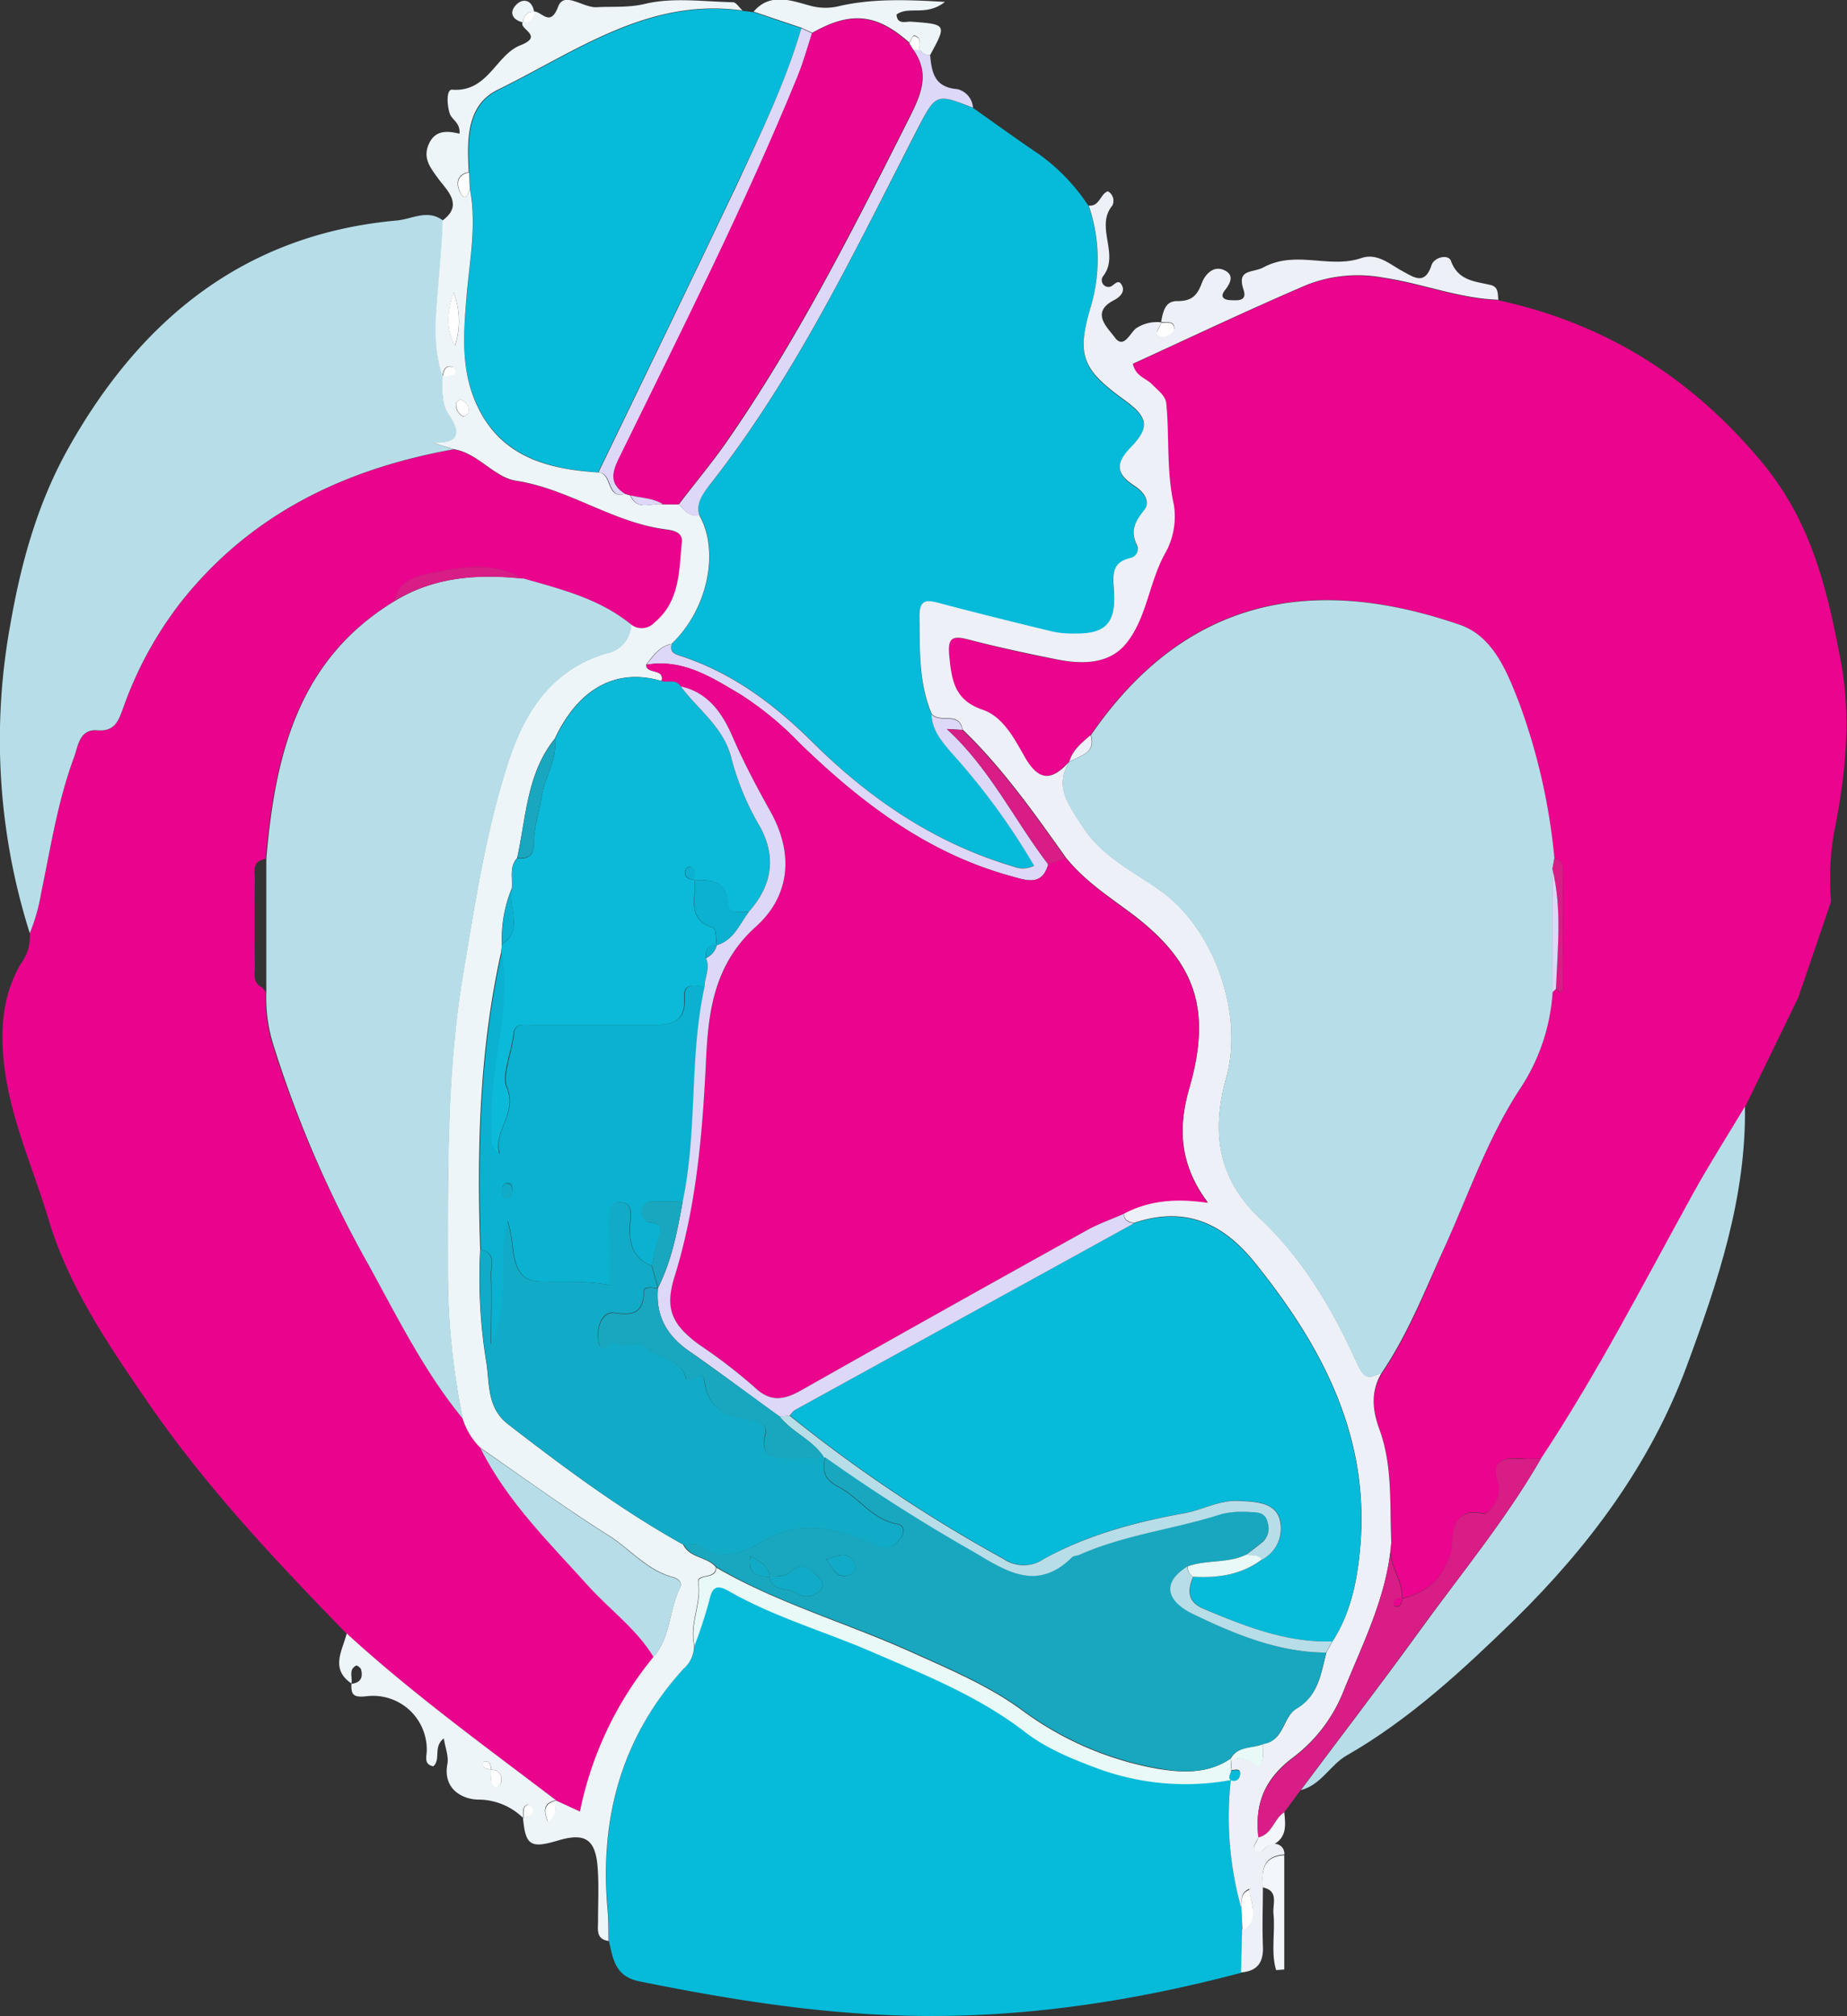 <svg id="Layer_1" data-name="Layer 1" xmlns="http://www.w3.org/2000/svg" viewBox="0 0 258.47 282.19"><rect x="0" y="0" width="258.47" height="282.19" fill="#333333" stroke="none"/><defs><style>.cls-1{fill:#eb048d;}.cls-2{fill:#ea048d;}.cls-3{fill:#06bbda;}.cls-4{fill:#b7dee8;}.cls-5{fill:#edf5f9;}.cls-6{fill:#eef0f8;}.cls-7{fill:#d81d87;}.cls-8{fill:#ddd8f7;}.cls-9{fill:#f3f6fa;}.cls-10{fill:#e8f9f8;}.cls-11{fill:#fefefe;}.cls-12{fill:#18a7bf;}.cls-13{fill:#0bbad8;}.cls-14{fill:#12abc7;}.cls-15{fill:#0bb1d0;}</style></defs><title>header-icon</title><path class="cls-1" d="M639,705.06q-2.29,6.74-4.6,13.47L627,733.76c-2.42,4-5,8-7.24,12.14-6.9,12.51-13.42,25.22-21.32,37.15-.87,0-1.75.06-2.62,0-2.5-.17-4.47,0-3.33,3.47.6,1.85-1.46,4.36-2.05,4.21-5.06-1.25-4.2,4.08-4.58,5.32-1.18,3.83-3.27,5.65-6.79,6.54l-.08-.08c.12-2.65-2.17-4.83-1.5-7.6-.24-5.29.21-10.68-1.63-15.78-1-2.8-1.29-5.41.27-8,3.79-5.58,6.18-11.85,8.91-17.94,3.3-7.34,5.94-15,10.35-21.77A27.6,27.6,0,0,0,600,717.8l.52-.5c.17.15.32.37.52.44s.41-.24.41-.37c0-5.7.05-11.41,0-17.12,0-.71-.54-1.06-1.21-1.19a86,86,0,0,0-4.91-21.73c-1.71-4.42-3.68-9.38-8.31-11-20.15-7-38.16-4.16-51.63,15.42-1.22,1.07-2.54,2.06-3,3.76l0-.06c-2.34,2.61-4.21,3-6.27-.55-1.46-2.55-3-5.68-5.86-6.63-3.93-1.32-4.37-4-4.71-7.37-.25-2.43.14-3.15,2.66-2.48,4.1,1.07,8.25,2,12.4,2.79,3.56.7,7.34.69,9.73-2.3,2.93-3.69,3.16-8.76,5.59-12.89a10.56,10.56,0,0,0,1.06-6.36c-1.09-4.76-.61-9.53-1.07-14.26-.11-1.12-1.18-1.85-2-2.66s-2.28-1.07-2.68-2.87c8.09-3.7,16.16-7.55,24.38-11.06a19.54,19.54,0,0,1,10.65-1c5.43.79,10.59,2.92,16.12,3.1,14.91,3.25,26.89,10.67,36.85,22.59,7,8.36,9.18,17.77,11.08,27.68,1.55,8.1.73,16.18-.89,24.16A37.48,37.48,0,0,0,639,705.06Z" transform="translate(-382.76 -578.9)"/><path class="cls-2" d="M431.32,807.59c-10-10.27-19.78-20.64-27.91-32.49-5.5-8-11.05-16.17-13.84-25.48-2.29-7.68-5.81-15.1-6.38-23.27-.31-4.41.18-8.65,2.5-12.59a6.32,6.32,0,0,0,1.24-4.23,27,27,0,0,0,1.61-5.73c1.32-6.32,2.3-12.75,4.56-18.84.6-1.62.74-4,3.31-3.83,2.37.19,2.91-1.28,3.54-3a52.58,52.58,0,0,1,8.17-15c9.77-12.34,22.95-18.6,38.11-21.33,3.46.52,5.68,4,8.8,4.43,7.34,1.14,13.45,5.73,20.75,6.78,1,.14,2.59.32,2.44,1.8-.41,4-.24,8.26-3.86,11.29a2.41,2.41,0,0,1-3.26.24c-4.43-3.63-9.83-5-15.17-6.43-4.19-2.52-8.74-1.61-13-.76-1.75.34-4.49,1.1-5,3.89-13.58,8.23-16.73,21.67-18,36.05l-.35.09c-1.54.42-1.15,1.71-1.16,2.75q-.06,6.12,0,12.24c0,1.06-.31,2.3,1,2.91l.52.61a22.05,22.05,0,0,0,1.06,7.72A160.05,160.05,0,0,0,434.38,756c4.05,7.36,7.78,14.92,13.16,21.47a9.87,9.87,0,0,0,2.5,4.1c3.73,7.53,9.69,13.32,15.24,19.43,3,3.28,6.65,5.93,9,9.8A49.38,49.38,0,0,0,464,832.48l-3.35-1.54,0,0C450.66,823.36,440.54,816,431.32,807.59Z" transform="translate(-382.76 -578.9)"/><path class="cls-3" d="M518.92,594c3.12,2.2,6.2,4.44,9.36,6.57a27.24,27.24,0,0,1,6.82,7.18,23.13,23.13,0,0,1,.34,14c-2.07,6.91-1.29,8.89,4.55,13.12,3.4,2.46,3.81,3.8.9,6.83-2.34,2.44-1.6,3.83.65,5.29,1.34.86,2.25,2.25,1.33,3.38-1.33,1.62-2,2.93-1,4.93a1.29,1.29,0,0,1-.93,1.77c-3,.72-2.37,2.9-2.28,5,.18,4.21-1.3,5.64-5.52,5.57a13.38,13.38,0,0,1-3-.25c-5.32-1.29-10.63-2.61-15.92-4-1.72-.45-2.85-.59-2.81,1.81.08,4.62-.13,9.25,1.7,13.65.08,2.13,1.29,3.64,2.63,5.18a95.26,95.26,0,0,1,11.74,16,3.42,3.42,0,0,1-2.87.12c-11-3.23-20.15-9.44-28.11-17.38-5.37-5.34-11.19-9.68-18.38-12.06-.94-.31-1.67-.52-1.35-1.7,5-4.72,6.78-12.91,3.89-18-.54-1.67.45-3,1.32-4.09,12-15.17,20.22-32.51,29-49.56C513.74,592,513.63,591.9,518.92,594Z" transform="translate(-382.76 -578.9)"/><path class="cls-3" d="M556.44,855c-15.35,4.06-30.92,6.4-46.84,6-12.62-.3-25-2.3-37.35-4.8-3.46-.7-3.7-3.18-4.29-5.71,0-1.36,0-2.73-.11-4.09-1.2-12.81,1.79-24.3,10.6-34a4.32,4.32,0,0,0,1.49-3.29,63.43,63.43,0,0,0,2.06-6.3c.41-1.86,1-2.32,2.73-1.34,6.51,3.69,13.73,5.75,20.54,8.73,7.22,3.16,14.55,6.11,20.93,11,3.07,2.37,6.84,3.88,10.6,5.26A35.69,35.69,0,0,0,555,828,47.23,47.23,0,0,0,556.48,846l.12,3.07Q556.52,852,556.44,855Z" transform="translate(-382.76 -578.9)"/><path class="cls-4" d="M446.23,641.78c-15.16,2.73-28.34,9-38.11,21.33a52.58,52.58,0,0,0-8.17,15c-.63,1.72-1.17,3.19-3.54,3-2.57-.2-2.71,2.21-3.31,3.83-2.26,6.09-3.24,12.52-4.56,18.84a27,27,0,0,1-1.61,5.73,89.65,89.65,0,0,1-2.71-43.28c1.5-8.66,3.84-17,8.11-24.61,10.1-18,24.63-29.93,45.95-31.86,2.14-.19,4.32-1.63,6.47,0-.07,2.61-.31,5.2-.51,7.79-.35,4.63-1.09,9.38.48,14h0c0,1.84-.24,3.76.88,5.39,2.11,3.08.93,4.07-2.36,3.91Z" transform="translate(-382.76 -578.9)"/><path class="cls-3" d="M486.72,580.42l1.5.19,6.68,2.25c-2.23,7.62-5.7,14.74-9.07,21.88-6.35,13.47-12.91,26.85-19.38,40.27-7.59-.53-14.27-2.54-17.38-10.49-1.79-4.56-1.42-9.26-1-14,.41-5.07,1.48-10.12.47-15.23,0-.75-.07-1.5-.1-2.24-.24-4.44-.39-9.38,4.07-11.56C463.32,586.2,473.53,578.56,486.72,580.42Z" transform="translate(-382.76 -578.9)"/><path class="cls-5" d="M448.51,605.3c1,5.11-.06,10.16-.47,15.23-.39,4.73-.76,9.43,1,14,3.11,8,9.79,10,17.38,10.49,2.06,0,1.09,3.8,3.78,3l.75.2c1,2.32,3,1,4.53,1.25l2.25,0c.8.81,1.51,1.81,2.89,1.55,2.89,5.07,1.13,13.26-3.89,18-1.71.32-2.58,1.66-3.55,2.89,0,1.42,2.62.43,2.15,2.3-6.27-1.89-11.62,1-14.93,8.06-3.94,4.89-4,11-5.28,16.72-1.12,1.25-.6,2.8-.74,4.23a18.65,18.65,0,0,0-1.39,7.81c0,.37-.07.75-.1,1.12-3.06,13.73-3.4,27.64-2.93,41.61a73.06,73.06,0,0,0,.89,16c.42,2.89.08,6.2,3,8.46,7.86,6.08,15.8,12,24.51,16.85.92,1.93,3.36,1.67,4.58,3.17,0,1.78-2.68.8-2.48,2.12.46,3-1.27,5.83-.56,8.81a4.32,4.32,0,0,1-1.49,3.29c-8.81,9.69-11.8,21.18-10.6,34,.12,1.36.08,2.73.11,4.09-1.84-.27-1.45-1.72-1.47-2.9,0-2.48.13-5-.06-7.45-.31-3.91-1.78-4.83-5.49-3.73-3.9,1.17-4.61.72-4.95-3.17.75-.11,1.49-.29,1.32-1.28,0-.24-.53-.63-.67-.57-.89.34-.57,1.18-.66,1.85a9,9,0,0,0-6.2-2.54c-2.09,0-5.06-1.35-4.37-5,.2-1-.29-2.23-.5-3.56-1.54,1.17-.37,2.91-1.47,3.9-1.34-.26-.95-1.34-.92-2.07a7.52,7.52,0,0,0-8.4-7.74c-1.85.21-2.21-.18-2.14-1.74,1.24-.12,1.65-.84,1.35-2-.06-.24-.57-.61-.68-.55-1.12.57-.49,1.65-.67,2.51-3-2.06-1.28-4.56-.66-7,9.22,8.45,19.34,15.77,29.27,23.33-1.81.45-1.73,1.43-1.15,3,1.44-1,.86-2.09,1.17-2.95l3.35,1.54a49.38,49.38,0,0,1,10.31-21.66c2.38-2.76,2.14-6.51,3.66-9.6.43-.88-.27-1.38-1.05-1.58-3.6-1-5.9-3.92-8.91-5.81-6.12-3.86-12-8.14-17.93-12.24a9.87,9.87,0,0,1-2.5-4.1,101.64,101.64,0,0,1-2.08-19.91c0-14.18-.22-28.33,2.15-42.44,1.69-10,3.21-20.12,6.39-29.8,2.27-6.87,6.05-12.76,13.77-15a4.19,4.19,0,0,0,3.33-4,2.41,2.41,0,0,0,3.26-.24c3.62-3,3.45-7.26,3.86-11.29.15-1.48-1.42-1.66-2.44-1.8-7.3-1-13.41-5.64-20.75-6.78-3.12-.48-5.34-3.91-8.8-4.43l-3-.92c3.29.16,4.47-.83,2.36-3.91-1.12-1.63-.83-3.55-.88-5.39.67-.11,1.52.23,1.86-.66.05-.15-.34-.64-.57-.68-1-.16-1.16.6-1.29,1.34-1.57-4.6-.83-9.35-.48-14,.2-2.59.44-5.18.51-7.79,3-2.17.52-4.29-.55-5.76-1.19-1.64-2.26-2.93-1.38-4.92s2.6-1.86,4.28-1.45c.18-1.5-1.05-1.93-1.35-2.81-.39-1.17-.52-3.41.34-3.35,5,.39,6.1-4.86,9.54-6.21s-.33-2.29.35-3.24a1.36,1.36,0,0,0,1.5-1.5h0c1.13-.07,2.31,2.33,3.45-.69.83-2.2,3.48.21,5.39.1,2.27-.13,4.36.1,6.81-.48,3.88-.92,8.13-.3,12.23-.22.46,0,.9.76,1.36,1.16-13.19-1.86-23.4,5.78-34.24,11.08-4.46,2.18-4.31,7.12-4.07,11.56-1.8.26-1.74,1.75-1.27,2.72C447.91,607.33,448.24,606.07,448.51,605.3Zm3,221.25c-.1-.55-.09-1.19-.91-1.13a.3.3,0,0,0-.23.23c-.06.82.58.81,1.13.91.18.85-.45,1.94.67,2.51.11,0,.61-.32.68-.56C453.12,827.39,452.72,826.67,451.49,826.55Zm-5.27-206.76c-.89,3-1.15,4.89.2,7.49A11.17,11.17,0,0,0,446.22,619.79Zm.95,15c-.2.18-.63.39-.63.61a1.84,1.84,0,0,0,1,1.79c.13.07.67-.33.73-.58C448.52,635.74,448,635.19,447.17,634.77Z" transform="translate(-382.76 -578.9)"/><path class="cls-6" d="M556.48,846A47.23,47.23,0,0,1,555,828l0,0c.71.22,1.2-.06,1.28-.75.11-1.05-.74-.56-1.22-.65,0-.54,0-1.08-.07-1.63h0a5.49,5.49,0,0,1,3.92,1.22c.91-1.08.47-2.22.6-3.26,3-.36,2.75-3.77,4.7-4.93,3.1-1.83,3.4-4.93,4.18-7.87l.87-1.57c2.48-3.88,3.4-8.28,3.82-12.74,1.5-15.73-5.23-28.44-14.72-40.22-4.55-5.64-9.84-7.92-16.85-5.57-.81-.07-1.43-.36-1.49-1.3,3.47-1.85,7.21-2.22,11.76-1.55-4-5.37-4.18-10.49-2.57-16.06,3.21-11.16.79-17.84-8.55-24.71-3.1-2.28-6.3-4.44-8.74-7.49-4.45-6.27-8.88-12.56-14.45-17.93-.48-2.64-3.25-.8-4.35-2.22-1.83-4.4-1.62-9-1.7-13.65,0-2.4,1.09-2.26,2.81-1.81,5.29,1.4,10.6,2.72,15.92,4a13.38,13.38,0,0,0,3,.25c4.22.07,5.7-1.36,5.52-5.57-.09-2.13-.68-4.31,2.28-5a1.29,1.29,0,0,0,.93-1.77c-1-2-.3-3.31,1-4.93.92-1.13,0-2.52-1.33-3.38-2.25-1.46-3-2.85-.65-5.29,2.91-3,2.5-4.37-.9-6.83-5.84-4.23-6.62-6.21-4.55-13.12a23.13,23.13,0,0,0-.34-14c1.52.17,1.63-1.64,2.68-2a1.51,1.51,0,0,1,.63,2c-2.47,3,1.08,6.82-1.28,9.87a.94.94,0,0,0,.87,1.51c.6-.05,1.22-1.32,1.76-.2.46.92-.31,1.64-1.13,2.07-3.36,1.73-.83,3.88.09,5.16,1.27,1.77,2.13-.53,3-1.22a5.27,5.27,0,0,1,3.52-.85c0,.68-1.36,1.56.14,1.94.48.12,1.65-.59,1.68-1,.11-1.32-1.1-.79-1.82-1,.26-1.37.53-2.95,2.27-2.91,2,0,2.77-.75,3.43-2.54.41-1.09,1.59-2.57,3.21-1.75,1.35.68.78,1.79,0,2.79s0,1.35.84,1.37,2.33.22,1.79-1.44c-1-3,1.22-2.31,2.82-3.17,4.5-2.41,9.21.24,13.65-1.28,2.24-.77,4,.88,5.82,1.86,1.52.81,3.07,2,4-.85.4-1.19,2.38-1.57,2.72-.63,1,2.79,3.33,2.86,5.53,3.38,1.16.27,1,1.21,1.11,2.07-5.53-.18-10.69-2.31-16.12-3.1a19.54,19.54,0,0,0-10.65,1c-8.22,3.51-16.29,7.36-24.38,11.06.4,1.8,1.85,2,2.68,2.87s1.85,1.54,2,2.66c.46,4.73,0,9.5,1.07,14.26A10.56,10.56,0,0,1,546,656c-2.43,4.13-2.66,9.2-5.59,12.89-2.39,3-6.17,3-9.73,2.3-4.15-.83-8.3-1.72-12.4-2.79-2.52-.67-2.91,0-2.66,2.48.34,3.37.78,6.05,4.71,7.37,2.85,1,4.4,4.08,5.86,6.63,2.06,3.6,3.93,3.16,6.27.55-2.24,3.58-.1,6.14,1.75,9.06,2.74,4.31,7.21,6.36,11.06,9.13,7.35,5.27,11.61,17.12,9.1,26.1-2.06,7.35-1.33,14,4.71,19.68s10.25,12.86,13.61,20.33c1.16,2.59,1.9,1.86,3.41,1.31-1.56,2.64-1.29,5.25-.27,8,1.84,5.1,1.39,10.49,1.63,15.78-.61,7.58-4.07,14.22-6.83,21.11a21.53,21.53,0,0,1-6.91,8.92c-4,3-5.39,6.46-4.85,11.11-.12.67-1.11,1.45-.35,2,1,.62,1.4-1.22,2.48-1a1.36,1.36,0,0,1,1.49,1.49c-3,.2-3.2,2.2-3,4.51,0,2.74-.11,5.5,0,8.24.12,2.31-.73,3.57-3.07,3.75l.16-6c2.57-1.53,1.17-3.59,1-5.7C556,844,556.75,845.15,556.48,846Z" transform="translate(-382.76 -578.9)"/><path class="cls-4" d="M598.39,783.05c7.9-11.93,14.42-24.64,21.32-37.15,2.27-4.12,4.82-8.1,7.24-12.14.18,12.77-3.81,24.59-8.16,36.36-5.11,13.79-13.75,25.28-24,35.37-7.2,7-14.68,14-23.59,19.1-2.3,1.32-3.57,4.13-6.4,4.84,5.52-7.38,11.13-14.7,16.54-22.16C587.11,799.27,593.44,791.65,598.39,783.05Z" transform="translate(-382.76 -578.9)"/><path class="cls-7" d="M598.39,783.05c-4.95,8.6-11.28,16.22-17.09,24.22-5.41,7.46-11,14.78-16.54,22.16l-2.28,3.1c-1.46.91-1.68,3.11-3.63,3.52-.54-4.65.87-8.07,4.85-11.11a21.53,21.53,0,0,0,6.91-8.92c2.76-6.89,6.22-13.53,6.83-21.11-.67,2.77,1.62,5,1.5,7.6-.55.11-1.18.13-1.11,1a.36.36,0,0,0,.24.24c.82.08.83-.57.95-1.11,3.52-.89,5.61-2.71,6.79-6.54.38-1.24-.48-6.57,4.58-5.32.59.15,2.65-2.36,2.05-4.21-1.14-3.52.83-3.64,3.33-3.47C596.64,783.11,597.52,783.05,598.39,783.05Z" transform="translate(-382.76 -578.9)"/><path class="cls-8" d="M480.65,651.06c-1.38.26-2.09-.74-2.9-1.55,2.27-3,4.67-5.84,6.79-8.9,9.81-14.16,17.55-29.48,25.28-44.82,1.69-3.36,3.26-6.42.73-9.95h.92a1.6,1.6,0,0,0,1.45.76c.22,2.4.59,4.52,3.79,4.77a2.86,2.86,0,0,1,2.21,2.61c-5.29-2.09-5.18-2-8,3.42-8.75,17.05-17,34.39-29,49.56C481.1,648.08,480.11,649.39,480.65,651.06Z" transform="translate(-382.76 -578.9)"/><path class="cls-5" d="M512.92,586.61a1.6,1.6,0,0,1-1.45-.76c-.11-.73.33-1.72-.8-2-.14,0-.43.68-.66,1-4.58-4.06-8.17-4.42-13.58-1.36l-1.53-.71-6.68-2.25c2.38-2.8,5.5-1.46,8-.81a8,8,0,0,0,4.11,0c4.51-1,9.08-.89,14.66-.55-2.66,2.08-5,.5-6.77,1.76.09,1.41,1.21,1,1.95,1C515.26,582.3,515.27,582.29,512.92,586.61Z" transform="translate(-382.76 -578.9)"/><path class="cls-9" d="M559.48,843.05c-.21-2.31,0-4.31,3-4.51v16l-1.14.08c-.76-2.54-.1-5.28-.37-7.9C560.83,845.35,561.76,843.52,559.48,843.05Z" transform="translate(-382.76 -578.9)"/><path class="cls-9" d="M558.85,836.05c1.95-.41,2.17-2.61,3.63-3.52.18,1.73.4,3.48-1.5,4.52-1.08-.27-1.53,1.57-2.48,1C557.74,837.5,558.73,836.72,558.85,836.05Z" transform="translate(-382.76 -578.9)"/><path class="cls-5" d="M456,582.05c-1.74-.4-2-1.59-.86-2.62.94-.82,2.12-.44,2.36,1.12h0A1.36,1.36,0,0,0,456,582.05Z" transform="translate(-382.76 -578.9)"/><path class="cls-4" d="M576.08,771.08c-1.51.55-2.25,1.28-3.41-1.31-3.36-7.47-7.58-14.66-13.61-20.33s-6.77-12.33-4.71-19.68c2.51-9-1.75-20.83-9.1-26.1-3.85-2.77-8.32-4.82-11.06-9.13-1.85-2.92-4-5.48-1.75-9.06l0,.06c1.43-.9,3.73-1.12,3-3.76,13.47-19.58,31.48-22.38,51.63-15.42,4.63,1.6,6.6,6.56,8.31,11a86,86,0,0,1,4.91,21.73c-.08.48-.17,1-.26,1.44q0,8.65,0,17.3a27.6,27.6,0,0,1-4.63,13.57c-4.41,6.78-7.05,14.43-10.35,21.77C582.26,759.23,579.87,765.5,576.08,771.08Z" transform="translate(-382.76 -578.9)"/><path class="cls-7" d="M600,700.5c.09-.48.18-1,.26-1.44.67.13,1.21.48,1.21,1.19,0,5.71,0,11.42,0,17.12,0,.13-.32.4-.41.37s-.35-.29-.52-.44C600.7,711.69,601.35,706.07,600,700.5Z" transform="translate(-382.76 -578.9)"/><path class="cls-8" d="M600,700.5c1.37,5.57.72,11.19.51,16.8l-.52.5Q600,709.15,600,700.5Z" transform="translate(-382.76 -578.9)"/><path class="cls-6" d="M535.39,681.77c.76,2.64-1.54,2.86-3,3.76C532.85,683.83,534.17,682.84,535.39,681.77Z" transform="translate(-382.76 -578.9)"/><path class="cls-4" d="M471.1,666.32a4.19,4.19,0,0,1-3.33,4c-7.72,2.23-11.5,8.12-13.77,15-3.18,9.68-4.7,19.75-6.39,29.8-2.37,14.11-2.14,28.26-2.15,42.44a101.64,101.64,0,0,0,2.08,19.91c-5.38-6.55-9.11-14.11-13.16-21.47a160.05,160.05,0,0,1-13.29-30.63,22.05,22.05,0,0,1-1.06-7.72q0-9.3,0-18.6c1.24-14.38,4.39-27.82,18-36.05,5.58-3.41,11.68-3.8,18-3.13C461.27,661.36,466.67,662.69,471.1,666.32Z" transform="translate(-382.76 -578.9)"/><path class="cls-4" d="M450,781.59c6,4.1,11.81,8.38,17.93,12.24,3,1.89,5.31,4.85,8.91,5.81.78.2,1.48.7,1.05,1.58-1.52,3.09-1.28,6.84-3.66,9.6-2.34-3.87-6-6.52-9-9.8C459.73,794.91,453.77,789.12,450,781.59Z" transform="translate(-382.76 -578.9)"/><path class="cls-7" d="M455.93,659.89c-6.29-.67-12.39-.28-18,3.13.46-2.79,3.2-3.55,5-3.89C447.19,658.28,451.74,657.37,455.93,659.89Z" transform="translate(-382.76 -578.9)"/><path class="cls-8" d="M513.1,678.83c1.1,1.42,3.87-.42,4.35,2.22l-2.19-.13c6,5.51,9.44,12.73,14.19,18.94-.86,3.14-3.14,2.23-5.14,1.68-11.76-3.2-21.08-10.32-29.63-18.61a45.34,45.34,0,0,0-8.32-6.85c-4-2.38-8.05-5-13.15-4.15,1-1.23,1.84-2.57,3.55-2.89-.32,1.18.41,1.39,1.35,1.7,7.19,2.38,13,6.72,18.38,12.06,8,7.94,17.15,14.15,28.11,17.38a3.42,3.42,0,0,0,2.87-.12,95.26,95.26,0,0,0-11.74-16C514.39,682.47,513.18,681,513.1,678.83Z" transform="translate(-382.76 -578.9)"/><path class="cls-10" d="M555,825c0,.55,0,1.09.07,1.63s-.52.91-.06,1.4l0,0a35.69,35.69,0,0,1-18.2-1.46c-3.76-1.38-7.53-2.89-10.6-5.26-6.38-4.93-13.71-7.88-20.93-11-6.81-3-14-5-20.54-8.73-1.74-1-2.32-.52-2.73,1.34a63.43,63.43,0,0,1-2.06,6.3c-.71-3,1-5.79.56-8.81-.2-1.32,2.52-.34,2.48-2.12,8.6,5,18.22,7.74,27.24,11.81,5.39,2.43,11,4.78,15.69,8.26a45.17,45.17,0,0,0,18.92,8.1C548.14,827,551.82,827.2,555,825Z" transform="translate(-382.76 -578.9)"/><path class="cls-11" d="M556.48,846c.27-.82-.44-2,1.15-2.63.14,2.11,1.54,4.17-1,5.7Z" transform="translate(-382.76 -578.9)"/><path class="cls-8" d="M494.9,582.86l1.53.71c-.67,2-1.24,4-2,6-7.46,18.23-16.36,35.79-25,53.46-1,2.13-1.33,3.66.85,5-2.69.78-1.72-3-3.78-3,6.47-13.42,13-26.8,19.38-40.27C489.2,597.6,492.67,590.48,494.9,582.86Z" transform="translate(-382.76 -578.9)"/><path class="cls-11" d="M448.51,605.3c-.27.77-.6,2-1.37.48-.47-1-.53-2.46,1.27-2.72C448.44,603.8,448.47,604.55,448.51,605.3Z" transform="translate(-382.76 -578.9)"/><path class="cls-1" d="M473.21,671.93c5.1-.89,9.11,1.77,13.15,4.15a45.34,45.34,0,0,1,8.32,6.85c8.55,8.29,17.87,15.41,29.63,18.61,2,.55,4.28,1.46,5.14-1.68l2.45-.88c2.44,3,5.64,5.21,8.74,7.49,9.34,6.87,11.76,13.55,8.55,24.71-1.61,5.57-1.42,10.69,2.57,16.06-4.55-.67-8.29-.3-11.76,1.55-1.7.75-3.48,1.36-5.1,2.26q-20.05,11.15-40,22.41c-2.44,1.38-4.33,1.74-6.6-.45a75.16,75.16,0,0,0-7.68-5.9c-3.87-2.84-4.86-5.07-3.48-9.51,3-9.73,3.89-19.72,4.39-29.84.35-7,1.05-13.77,7-19.17,4.69-4.22,5.39-10.1,2.06-16.07-1.87-3.35-3.68-6.74-5.23-10.29C484,679.05,482,675.81,478,675c-.65-1.08-1.76-.51-2.65-.74C475.83,672.36,473.23,673.35,473.21,671.93Z" transform="translate(-382.76 -578.9)"/><path class="cls-12" d="M555,825c-3.14,2.16-6.82,2-10.13,1.38a45.17,45.17,0,0,1-18.92-8.1c-4.7-3.48-10.3-5.83-15.69-8.26-9-4.07-18.64-6.76-27.24-11.81-1.22-1.5-3.66-1.24-4.58-3.17.86.06,2-.2,2.54.24,3.29,2.58,6.77.29,8.93-.91,5.79-3.21,10.72-1.1,15.8.86,1.69.65,2.3-.06,3.05-1,.61-.76.72-1.83-.46-2.06-3.48-.65-5.34-3.73-8.18-5.2-2.09-1.07-2.28-2.34-1.85-4.19A244.94,244.94,0,0,0,518.9,796c4.57,2.7,8.92,5.72,13.87.83.23-.23.71-.21,1.05-.36,6.38-2.84,13.36-3.58,19.95-5.72a13.15,13.15,0,0,1,4.08-.25c1,0,2,.11,2.29,1.42a2.58,2.58,0,0,1-.66,2.74c-.76.64-1.57,1.22-2.35,1.83-2.57,1.24-5.5.67-8.13,1.62-3.51,2.14-3.27,4.76,1,6.81,5.79,2.78,11.75,5.22,18.36,5.27-.78,2.94-1.08,6-4.18,7.87-2,1.16-1.75,4.57-4.7,4.93-1.5.68-3.5.28-4.52,2ZM490.5,799.53c-.24-1.47-1.31-2.1-2.73-2.82-.41,2.53,1,2.84,2.69,2.86.31,2.22,2.59,1.42,3.81,2.35a2.56,2.56,0,0,0,3.36-.57c.54-.79.05-1.34-.52-1.92-1-1-2.1-2-3.48-.73C492.67,799.61,491.61,799.52,490.5,799.53Zm7.86-2.38c.94,1.09,1.4,2.89,3.37,2.13a1.16,1.16,0,0,0,.61-1.58C501.45,795.81,499.88,796.69,498.36,797.15Z" transform="translate(-382.76 -578.9)"/><path class="cls-13" d="M475.36,674.23c.89.23,2-.34,2.65.74,2.49,3.32,6.14,5.8,7.13,10.22a37.9,37.9,0,0,0,4,9.48c2.35,4.39,1.55,8.3-1.65,11.89-1.11-.17-2.83.47-2.93-1.29-.19-3.23-2.35-3.2-4.61-3.22-.09-.67.23-1.51-.65-1.85-.15-.05-.64.34-.68.57-.16,1,.58,1.17,1.33,1.28.26,2.45-1.19,5.55,2.64,6.69.37.11.32,1.59.47,2.43v0c-1.32-.06-1.59.74-1.52,1.83.63,1.4-.22,2.71-.21,4.07-1.41-.33-3-.67-2.83,1.54.21,3.53-2,3.73-4.63,3.73-5.49,0-11,0-16.49,0-1.06,0-2.59-.37-2.75,1.17-.28,2.59-1.71,5.92-1,7.5,1.62,3.82-1.94,6.17-1,9.39-1.64-1.12-1.07-2.58-1.14-3.87-.42-8.17,2.85-16.12,1.42-24.34,0-.37.06-.75.1-1.12,3.14-2.13.74-5.24,1.39-7.81.14-1.43-.38-3,.74-4.23,1.48.13,2.33-.36,2.33-2,0-2.3.77-4.52,1.1-6.68.43-2.74,2.19-5.16,1.85-8C463.74,675.23,469.09,672.34,475.36,674.23Z" transform="translate(-382.76 -578.9)"/><path class="cls-14" d="M498.23,782.82c-.43,1.85-.24,3.12,1.85,4.19,2.84,1.47,4.7,4.55,8.18,5.2,1.18.23,1.07,1.3.46,2.06-.75.94-1.36,1.65-3.05,1-5.08-2-10-4.07-15.8-.86-2.16,1.2-5.64,3.49-8.93.91-.56-.44-1.68-.18-2.54-.24-8.71-4.83-16.65-10.77-24.51-16.85-2.93-2.26-2.59-5.57-3-8.46a73.06,73.06,0,0,1-.89-16c2.26.51,1.4,2.34,1.46,3.67.11,2.88,0,5.76,0,9.57,2.91-6.28.79-11.92,2.33-17.25a23.4,23.4,0,0,1,.76,4.34c.34,2,.93,4,3.5,4.14,3.32.19,6.67-.19,10,.53l-.06-8.39c0-.25,0-.5,0-.75.07-1.08-.21-2.45,1.49-2.46s1.56,1.38,1.47,2.45c-.24,2.78,0,5.23,3,6.44l.85,3.07,0,0c-.72,0-1.93-.3-1.95.47-.11,2.93-1.29,3.44-4.11,3-1.61-.24-2.46,1.74-2.3,3.59.25,2.89,1.83.14,2.47.61,1.36,1,2.79-.65,4.67.87,1.67,1.34,4.49,1.41,5.21,4.27a1.56,1.56,0,0,0,1-.08c1.68-1.15,1.45.21,1.67,1.17.77,3.25,3.4,4.16,6.21,4.51,1.51.18,2.53.71,2.15,2.16-.74,2.87,1,3.18,3,3.26,1.75.07,3.5-.07,5.24-.12Z" transform="translate(-382.76 -578.9)"/><path class="cls-2" d="M470.23,648c-2.18-1.36-1.89-2.89-.85-5,8.65-17.67,17.55-35.23,25-53.46.8-1.95,1.37-4,2-6,5.41-3.06,9-2.7,13.58,1.36l.54.91c2.53,3.53,1,6.59-.73,9.95-7.73,15.34-15.47,30.66-25.28,44.82-2.12,3.06-4.52,5.94-6.79,8.9l-2.24,0c-1.37-.91-3-.85-4.53-1.25Z" transform="translate(-382.76 -578.9)"/><path class="cls-15" d="M474,756.07c-3-1.21-3.28-3.66-3-6.44.09-1.07.22-2.45-1.47-2.45s-1.42,1.38-1.49,2.46c0,.25,0,.5,0,.75l.06,8.39c-3.3-.72-6.65-.34-10-.53-2.57-.14-3.16-2.13-3.5-4.14a23.4,23.4,0,0,0-.76-4.34c-1.54,5.33.58,11-2.33,17.25,0-3.81.08-6.69,0-9.57-.06-1.33.8-3.16-1.46-3.67-.47-14-.13-27.88,2.93-41.61,1.43,8.22-1.84,16.17-1.42,24.34.07,1.29-.5,2.75,1.14,3.87-1-3.22,2.59-5.57,1-9.39-.67-1.58.76-4.91,1-7.5.16-1.54,1.69-1.17,2.75-1.17,5.5,0,11,0,16.49,0,2.58,0,4.84-.2,4.63-3.73-.13-2.21,1.42-1.87,2.83-1.54-2.15,9.89-1,20.11-3.05,30-1.23,0-2.46,0-3.69,0-.87,0-1.8,0-2,1.15a1.38,1.38,0,0,0,1.33,1.8c1.49.2,1.3,1.05,1,2.13C474.5,753.43,474.28,754.76,474,756.07Zm-19.56-10.51c0-.49,0-1.07-.68-1.07s-.69.57-.69,1,0,1.06.67,1.07S454.39,746,454.43,745.56Z" transform="translate(-382.76 -578.9)"/><path class="cls-12" d="M460.43,682.29c.34,2.86-1.42,5.28-1.85,8-.33,2.16-1.11,4.38-1.1,6.68,0,1.66-.85,2.15-2.33,2C456.41,693.28,456.49,687.18,460.43,682.29Z" transform="translate(-382.76 -578.9)"/><path class="cls-11" d="M446.22,619.79a11.17,11.17,0,0,1,.2,7.49C445.07,624.68,445.33,622.75,446.22,619.79Z" transform="translate(-382.76 -578.9)"/><path class="cls-15" d="M454.41,703.24c-.65,2.57,1.75,5.68-1.39,7.81A18.65,18.65,0,0,1,454.41,703.24Z" transform="translate(-382.76 -578.9)"/><path class="cls-11" d="M447.17,634.77c.87.42,1.35,1,1.15,1.82-.06.25-.6.65-.73.58a1.84,1.84,0,0,1-1-1.79C446.54,635.16,447,635,447.17,634.77Z" transform="translate(-382.76 -578.9)"/><path class="cls-11" d="M460.61,830.94c-.31.86.27,2-1.17,2.95-.58-1.54-.66-2.52,1.15-3Z" transform="translate(-382.76 -578.9)"/><path class="cls-11" d="M451.49,826.55c1.23.12,1.63.84,1.34,2-.07.24-.57.61-.68.56-1.12-.57-.49-1.66-.67-2.51Z" transform="translate(-382.76 -578.9)"/><path class="cls-8" d="M471,648.23c1.52.4,3.16.34,4.53,1.25C474,649.21,472,650.55,471,648.23Z" transform="translate(-382.76 -578.9)"/><path class="cls-11" d="M444.72,631.56c.13-.74.28-1.5,1.29-1.34.23,0,.62.53.57.68-.34.89-1.19.55-1.86.66Z" transform="translate(-382.76 -578.9)"/><path class="cls-11" d="M456,833.3c.09-.67-.23-1.51.66-1.85.14-.06.64.33.67.57.17,1-.57,1.17-1.32,1.28Z" transform="translate(-382.76 -578.9)"/><path class="cls-11" d="M451.48,826.56c-.55-.1-1.19-.09-1.13-.91a.3.3,0,0,1,.23-.23c.82-.06.81.58.91,1.13Z" transform="translate(-382.76 -578.9)"/><path class="cls-11" d="M456,582.05a1.36,1.36,0,0,1,1.5-1.5A1.36,1.36,0,0,1,456,582.05Z" transform="translate(-382.76 -578.9)"/><path class="cls-3" d="M541.49,750.09c7-2.35,12.3-.07,16.85,5.57,9.49,11.78,16.22,24.49,14.72,40.22-.42,4.46-1.34,8.86-3.82,12.74-6.44.2-12.25-2.12-18-4.55-2.26-1-2.31-2.56-1.47-4.5,3.46.2,6.76-.26,9.63-2.42a4.9,4.9,0,0,0,2.45-5.74c-.75-2.3-3.38-2.37-5.72-2.48-2.74-.13-5,1.26-7.58,1.72-6.83,1.23-13.55,3-19.64,6.38a5,5,0,0,1-5.72,0,204.29,204.29,0,0,1-29.85-20,3.43,3.43,0,0,1,.73-.82Q517.75,763.15,541.49,750.09Z" transform="translate(-382.76 -578.9)"/><path class="cls-8" d="M541.49,750.09Q517.76,763.16,494,776.24a3.43,3.43,0,0,0-.73.82l-1.46.06c-4.2-3-8.34-6.17-12.6-9.12-3.16-2.17-4.73-5-4.38-8.83l0,0c1.93-3.81,2.72-7.95,3.46-12.1,2.1-9.89.9-20.11,3.05-30,0-1.36.84-2.67.21-4.07a2.77,2.77,0,0,0,1.52-1.83v0c2.35-.7,3.15-2.88,4.43-4.61,3.2-3.59,4-7.5,1.65-11.89a37.9,37.9,0,0,1-4-9.48c-1-4.42-4.64-6.9-7.13-10.22,4,.84,6,4.08,7.35,7.26,1.55,3.55,3.36,6.94,5.23,10.29,3.33,6,2.63,11.85-2.06,16.07-6,5.4-6.69,12.2-7,19.17-.5,10.12-1.36,20.11-4.39,29.84-1.38,4.44-.39,6.67,3.48,9.51a75.16,75.16,0,0,1,7.68,5.9c2.27,2.19,4.16,1.83,6.6.45q20-11.31,40-22.41c1.62-.9,3.4-1.51,5.1-2.26C540.06,749.73,540.68,750,541.49,750.09Z" transform="translate(-382.76 -578.9)"/><path class="cls-7" d="M531.9,699l-2.45.88c-4.75-6.21-8.15-13.43-14.19-18.94l2.19.13C523,686.42,527.45,692.71,531.9,699Z" transform="translate(-382.76 -578.9)"/><path class="cls-4" d="M549.73,799.57c-.84,1.94-.79,3.54,1.47,4.5,5.79,2.43,11.6,4.75,18,4.55l-.87,1.57c-6.61-.05-12.57-2.49-18.36-5.27-4.28-2-4.52-4.67-1-6.81A1.45,1.45,0,0,0,549.73,799.57Z" transform="translate(-382.76 -578.9)"/><path class="cls-10" d="M555,825c1-1.76,3-1.36,4.52-2-.13,1,.31,2.18-.6,3.26A5.49,5.49,0,0,0,555,825Z" transform="translate(-382.76 -578.9)"/><path class="cls-11" d="M545.23,624.05c.72.16,1.93-.37,1.82,1,0,.4-1.2,1.11-1.68,1-1.5-.38-.16-1.26-.14-1.94Z" transform="translate(-382.76 -578.9)"/><path class="cls-3" d="M555,828.07c-.46-.49,0-.93.06-1.4.48.09,1.33-.4,1.22.65C556.17,828,555.68,828.29,555,828.07Z" transform="translate(-382.76 -578.9)"/><path class="cls-1" d="M579,802.59c-.12.54-.13,1.19-.95,1.11a.36.36,0,0,1-.24-.24c-.07-.82.56-.84,1.11-1Z" transform="translate(-382.76 -578.9)"/><path class="cls-11" d="M510.55,585.84l-.54-.91c.23-.36.52-1.07.66-1,1.13.24.69,1.23.8,2Z" transform="translate(-382.76 -578.9)"/><path class="cls-4" d="M491.84,777.12l1.46-.06a204.29,204.29,0,0,0,29.85,20,5,5,0,0,0,5.72,0c6.09-3.35,12.81-5.15,19.64-6.38,2.55-.46,4.84-1.85,7.58-1.72,2.34.11,5,.18,5.72,2.48a4.9,4.9,0,0,1-2.45,5.74c-.56-.82-1.47-.5-2.23-.66.78-.61,1.59-1.19,2.35-1.83a2.58,2.58,0,0,0,.66-2.74c-.26-1.31-1.31-1.41-2.29-1.42a13.15,13.15,0,0,0-4.08.25c-6.59,2.14-13.57,2.88-19.95,5.72-.34.15-.82.13-1.05.36-4.95,4.89-9.3,1.87-13.87-.83a244.94,244.94,0,0,1-20.67-13.18l-.13.09C496.54,780.41,493.61,779.39,491.84,777.12Z" transform="translate(-382.76 -578.9)"/><path class="cls-10" d="M557.13,796.49c.76.16,1.67-.16,2.23.66-2.87,2.16-6.17,2.62-9.63,2.42a1.45,1.45,0,0,1-.73-1.46C551.63,797.16,554.56,797.73,557.13,796.49Z" transform="translate(-382.76 -578.9)"/><path class="cls-14" d="M490.5,799.53c1.11,0,2.17.08,3.13-.83,1.38-1.29,2.46-.3,3.48.73.57.58,1.06,1.13.52,1.92a2.56,2.56,0,0,1-3.36.57c-1.22-.93-3.5-.13-3.81-2.35Z" transform="translate(-382.76 -578.9)"/><path class="cls-14" d="M498.36,797.15c1.52-.46,3.09-1.34,4,.55a1.16,1.16,0,0,1-.61,1.58C499.76,800,499.3,798.24,498.36,797.15Z" transform="translate(-382.76 -578.9)"/><path class="cls-14" d="M490.46,799.57c-1.69,0-3.1-.33-2.69-2.86,1.42.72,2.49,1.35,2.73,2.82Z" transform="translate(-382.76 -578.9)"/><path class="cls-15" d="M487.52,706.56c-1.28,1.73-2.08,3.91-4.43,4.61-.15-.84-.1-2.32-.47-2.43-3.83-1.14-2.38-4.24-2.64-6.69h0c2.26,0,4.42,0,4.61,3.22C484.69,707,486.41,706.39,487.52,706.56Z" transform="translate(-382.76 -578.9)"/><path class="cls-15" d="M480,702.05c-.75-.11-1.49-.29-1.33-1.28,0-.23.53-.62.68-.57.88.34.56,1.18.65,1.85Z" transform="translate(-382.76 -578.9)"/><path class="cls-15" d="M483.08,711.14a2.77,2.77,0,0,1-1.52,1.83C481.49,711.88,481.76,711.08,483.08,711.14Z" transform="translate(-382.76 -578.9)"/><path class="cls-12" d="M491.84,777.12c1.77,2.27,4.7,3.29,6.26,5.79-1.74,0-3.49.18-5.24.11-2-.08-3.75-.39-3-3.26.38-1.45-.64-2-2.15-2.16-2.81-.35-5.44-1.26-6.21-4.51-.22-1,0-2.32-1.67-1.17a1.56,1.56,0,0,1-1,.08c-.72-2.86-3.54-2.93-5.21-4.27-1.88-1.52-3.31.12-4.67-.87-.64-.47-2.22,2.28-2.47-.61-.16-1.85.69-3.83,2.3-3.59,2.82.42,4-.09,4.11-3,0-.77,1.23-.52,1.95-.47-.35,3.84,1.22,6.66,4.38,8.83C483.5,771,487.64,774.08,491.84,777.12Z" transform="translate(-382.76 -578.9)"/><path class="cls-12" d="M478.3,747c-.74,4.15-1.53,8.29-3.46,12.1l-.85-3.07c.29-1.31.51-2.64.91-3.92.34-1.08.53-1.93-1-2.13a1.38,1.38,0,0,1-1.33-1.8c.2-1.13,1.13-1.14,2-1.15C475.84,747.05,477.07,747.05,478.3,747Z" transform="translate(-382.76 -578.9)"/><path class="cls-14" d="M454.43,745.56c0,.48,0,1.05-.7,1.05s-.67-.59-.67-1.07,0-1.06.69-1S454.39,745.07,454.43,745.56Z" transform="translate(-382.76 -578.9)"/></svg>